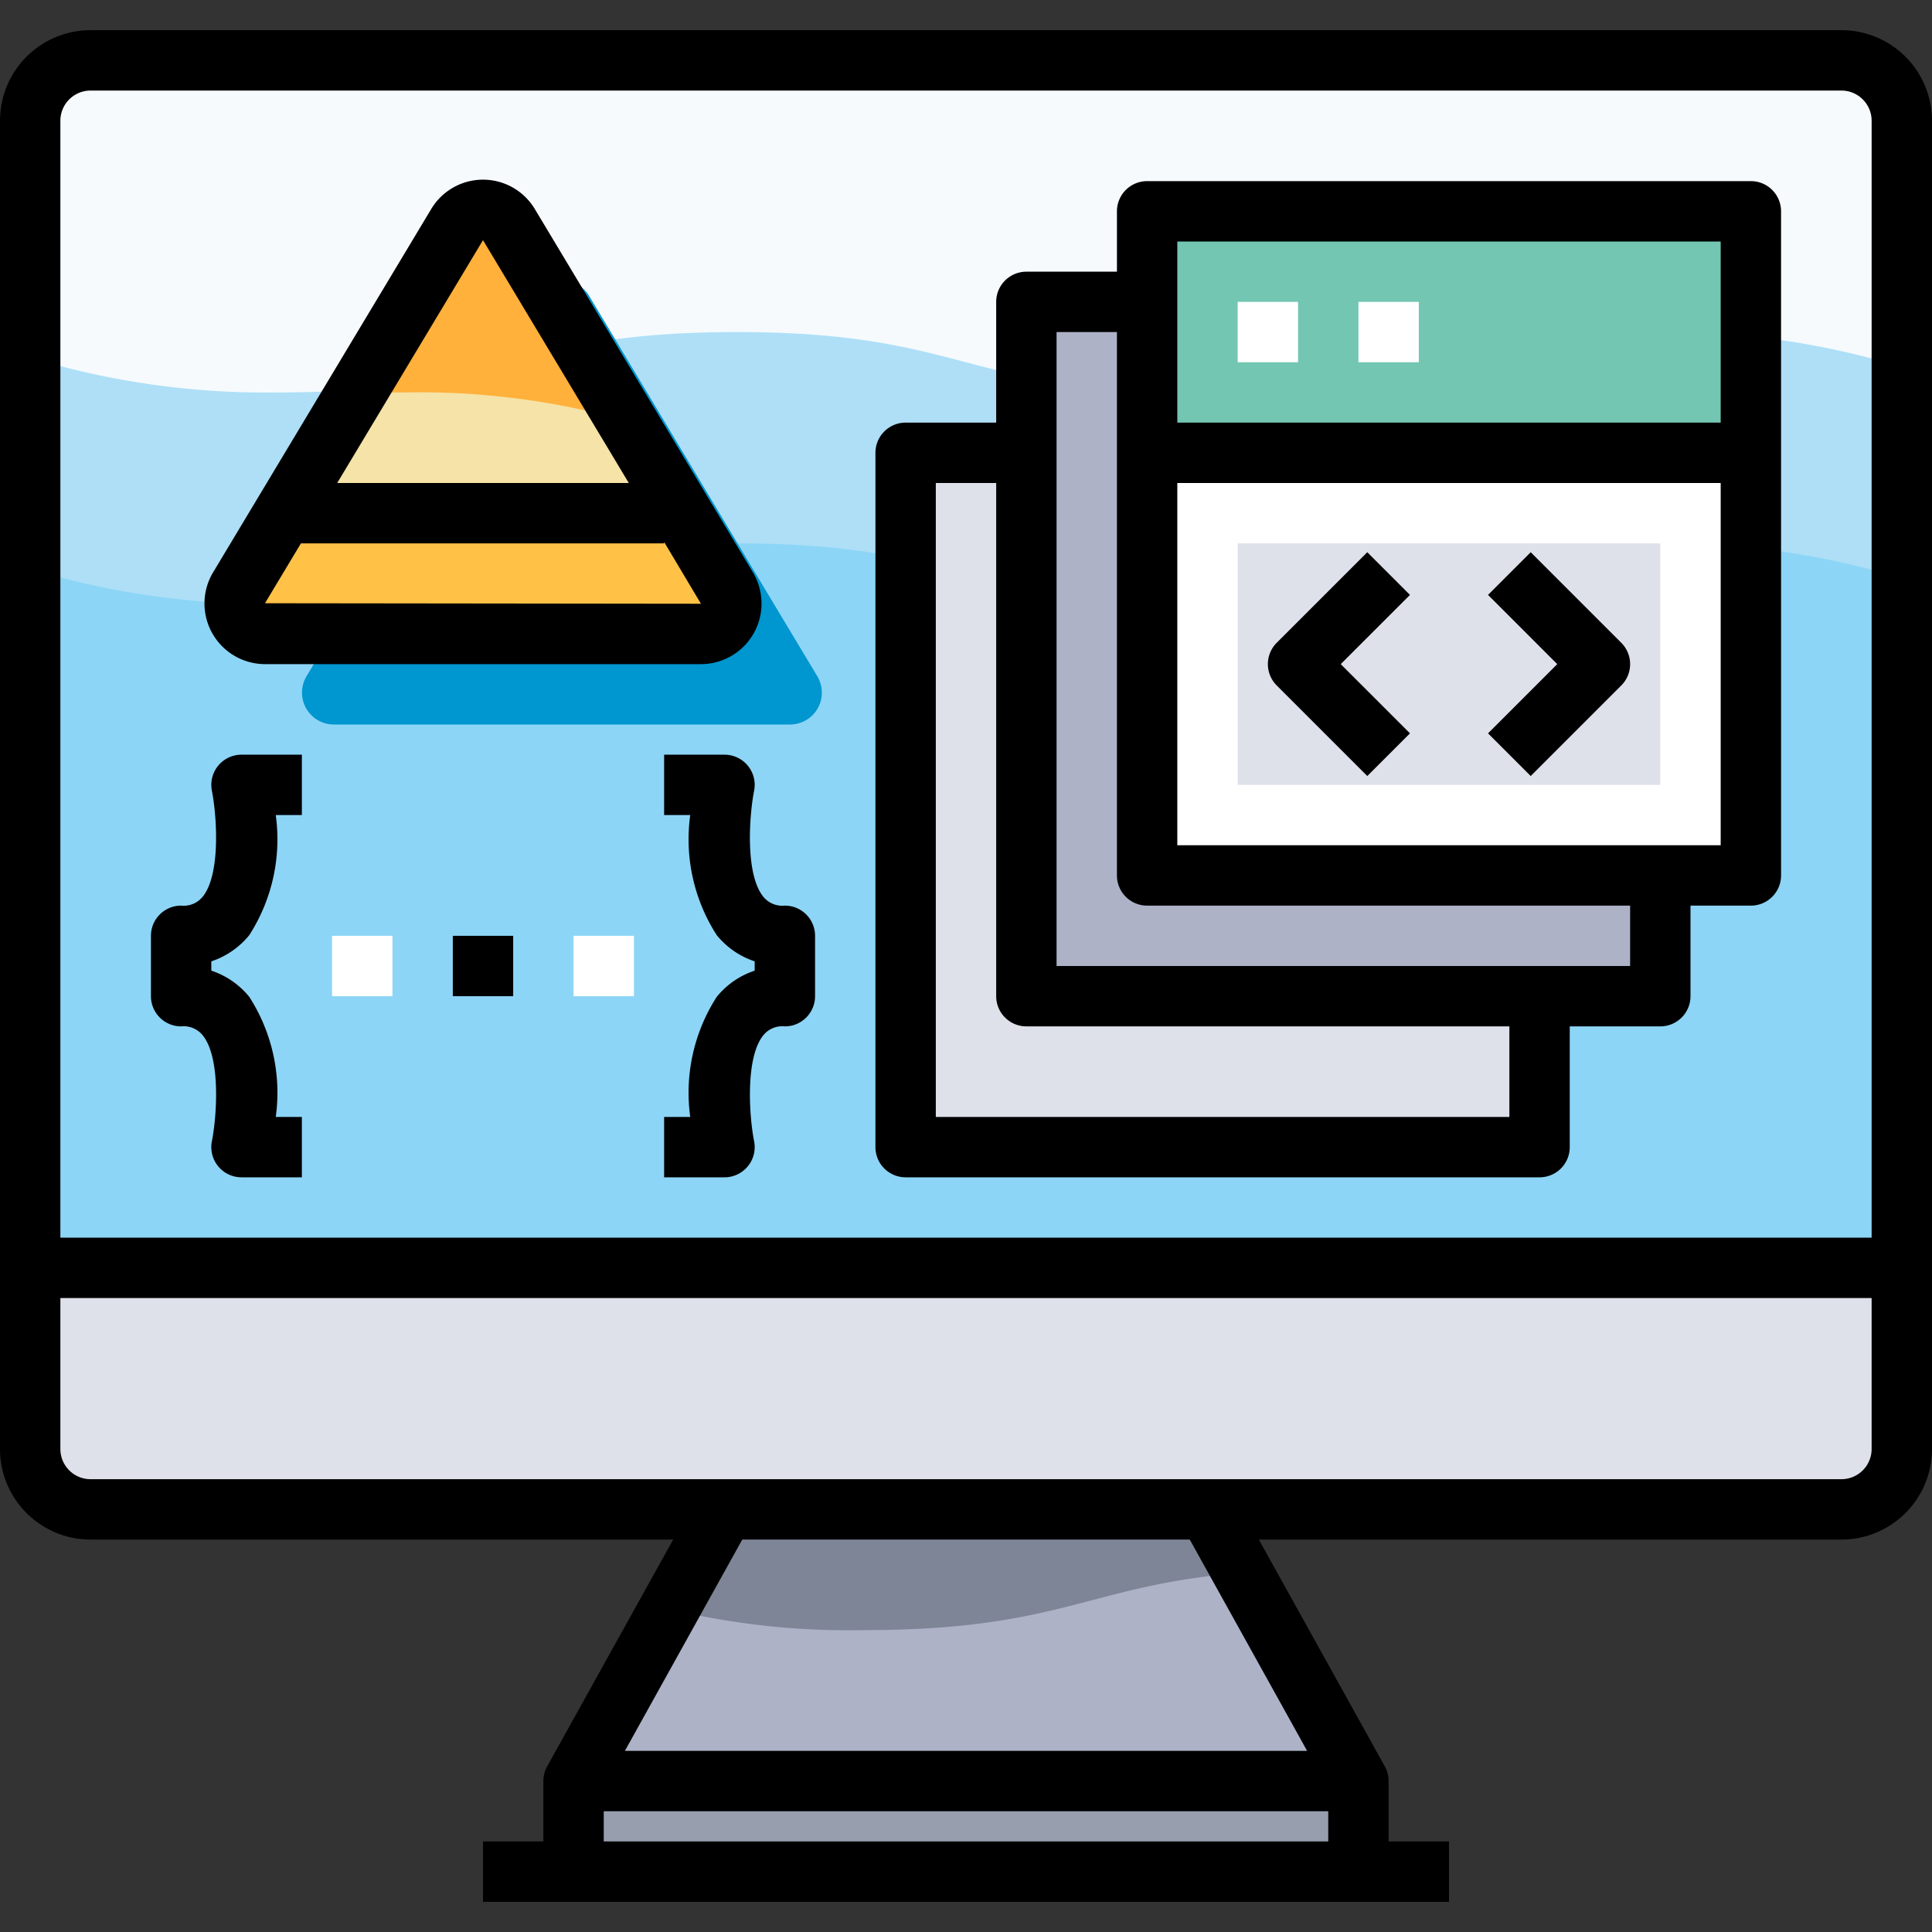 <svg xmlns="http://www.w3.org/2000/svg" viewBox="0 0 64 64"><rect x="0" y="0" width="64" height="64" fill="#333333" stroke="none"/><defs><style>.cls-1{fill:#979faf;}.cls-2{fill:#adb2c7;}.cls-3{fill:#8dd5f6;}.cls-4{fill:#dfe1ea;}.cls-5{fill:#aedff7;}.cls-6{fill:#f6fafd;}.cls-7{fill:#7e8596;}.cls-8{fill:#0096cf;}.cls-9{fill:#fff;}.cls-10{fill:#73c6b2;}.cls-11{fill:#ffb13b;}.cls-12{fill:#ffc247;}.cls-13{fill:#f5e3a7;}</style></defs><title>87-Development</title><g id="_87-Development" data-name="87-Development"><rect class="cls-1" x="19" y="59" width="26" height="3"/><polygon class="cls-2" points="40 50 45 59 19 59 24 50 40 50"/><path class="cls-3" d="M63,4V42H1V4A2.006,2.006,0,0,1,3,2H61A2.006,2.006,0,0,1,63,4Z"/><path class="cls-4" d="M63,42v6a2.006,2.006,0,0,1-2,2H3a2.006,2.006,0,0,1-2-2V42Z"/><path class="cls-5" d="M61,2H3A2.006,2.006,0,0,0,1,4V18.844A26.743,26.743,0,0,0,9.2,20c7.6,0,7.6-2,15.2-2s7.6,2,15.2,2,7.6-2,15.2-2A26.787,26.787,0,0,1,63,19.157V4A2.006,2.006,0,0,0,61,2Z"/><path class="cls-6" d="M61,2H3A2.006,2.006,0,0,0,1,4v7.844A26.743,26.743,0,0,0,9.2,13c7.6,0,7.6-2,15.2-2s7.6,2,15.2,2,7.6-2,15.2-2A26.787,26.787,0,0,1,63,12.157V4A2.006,2.006,0,0,0,61,2Z"/><path class="cls-7" d="M24,50l-1.832,3.3A25.289,25.289,0,0,0,28.6,54c6.6,0,7.475-1.507,12.57-1.9L40,50Z"/><path class="cls-8" d="M27.073,22.4,25.356,19.54,19.515,9.8a1.051,1.051,0,0,0-1.8,0L11.705,19.812,10.155,22.4a1.056,1.056,0,0,0,.9,1.6H26.173A1.055,1.055,0,0,0,27.073,22.4Z"/><rect class="cls-4" x="30" y="15" width="21" height="23"/><rect class="cls-2" x="34" y="10" width="21" height="23"/><rect class="cls-9" x="38" y="15" width="20" height="14"/><rect class="cls-10" x="38" y="7" width="20" height="8"/><rect class="cls-4" x="41" y="18" width="14" height="8"/><rect class="cls-9" x="41" y="10" width="2" height="2"/><rect class="cls-9" x="45" y="10" width="2" height="2"/><rect class="cls-9" x="11" y="31" width="2" height="2"/><rect class="cls-9" x="19" y="31" width="2" height="2"/><g id="_Group_" data-name="&lt;Group&gt;"><path class="cls-11" d="M16.86,7.44l5.58,9.3L22,17H9.4l5.74-9.56A1,1,0,0,1,16.86,7.44Z"/><path class="cls-12" d="M24.08,19.47A1.008,1.008,0,0,1,23.22,21H8.78a1.008,1.008,0,0,1-.86-1.53L9.4,17H22l.44-.26Z"/><path class="cls-13" d="M11.779,13.037,9.4,17H22l.44-.26-1.681-2.8A25.388,25.388,0,0,0,13.394,13C12.809,13,12.282,13.015,11.779,13.037Z"/><path d="M45.293,18.293l-3,3a1,1,0,0,0,0,1.414l3,3,1.414-1.414L44.414,22l2.293-2.293Z"/><path d="M50.707,18.293l-1.414,1.414L51.586,22l-2.293,2.293,1.414,1.414,3-3a1,1,0,0,0,0-1.414Z"/><path d="M61,1H3A3,3,0,0,0,0,4V48a3,3,0,0,0,3,3H22.3l-4.175,7.515A.991.991,0,0,0,18,59v2H16v2H48V61H46V59a.991.991,0,0,0-.126-.485L41.7,51H61a3,3,0,0,0,3-3V4A3,3,0,0,0,61,1ZM3,3H61a1,1,0,0,1,1,1V41H2V4A1,1,0,0,1,3,3ZM20,61V60H44v1Zm23.3-3H20.7l3.889-7H39.412ZM61,49H3a1,1,0,0,1-1-1V43H62v5A1,1,0,0,1,61,49Z"/><path d="M30,39H51a1,1,0,0,0,1-1V34h3a1,1,0,0,0,1-1V30h2a1,1,0,0,0,1-1V7a1,1,0,0,0-1-1H38a1,1,0,0,0-1,1V9H34a1,1,0,0,0-1,1v4H30a1,1,0,0,0-1,1V38A1,1,0,0,0,30,39Zm9-11V16H57V28ZM57,8v6H39V8ZM35,11h2V29a1,1,0,0,0,1,1H54v2H35Zm-4,5h2V33a1,1,0,0,0,1,1H50v3H31Z"/><path d="M24.981,26.194A1,1,0,0,0,24,25H22v2h.865a5.872,5.872,0,0,0,.877,3.977A2.717,2.717,0,0,0,25,31.846v.308a2.717,2.717,0,0,0-1.258.869A5.872,5.872,0,0,0,22.865,37H22v2h2a1,1,0,0,0,.981-1.194c-.163-.827-.3-2.773.309-3.516A.81.81,0,0,1,26,34a1,1,0,0,0,1-1V31a1,1,0,0,0-1-1,.81.81,0,0,1-.71-.29C24.679,28.967,24.818,27.021,24.981,26.194Z"/><path d="M6,34a.81.81,0,0,1,.71.29c.611.743.472,2.689.309,3.516A1,1,0,0,0,8,39h2V37H9.135a5.872,5.872,0,0,0-.877-3.977A2.717,2.717,0,0,0,7,32.154v-.308a2.717,2.717,0,0,0,1.258-.869A5.872,5.872,0,0,0,9.135,27H10V25H8a1,1,0,0,0-.981,1.194c.163.827.3,2.773-.309,3.516A.81.81,0,0,1,6,30a1,1,0,0,0-1,1v2A1,1,0,0,0,6,34Z"/><rect x="15" y="31" width="2" height="2"/><path d="M8.78,22H23.22a2.007,2.007,0,0,0,1.717-3.045L17.718,6.927a2,2,0,0,0-3.435,0L7.067,18.947A2.008,2.008,0,0,0,8.78,22ZM16,7.955,20.83,16H11.17ZM9.969,18H22v-.046L23.22,20,8.778,19.983Z"/></g></g></svg>